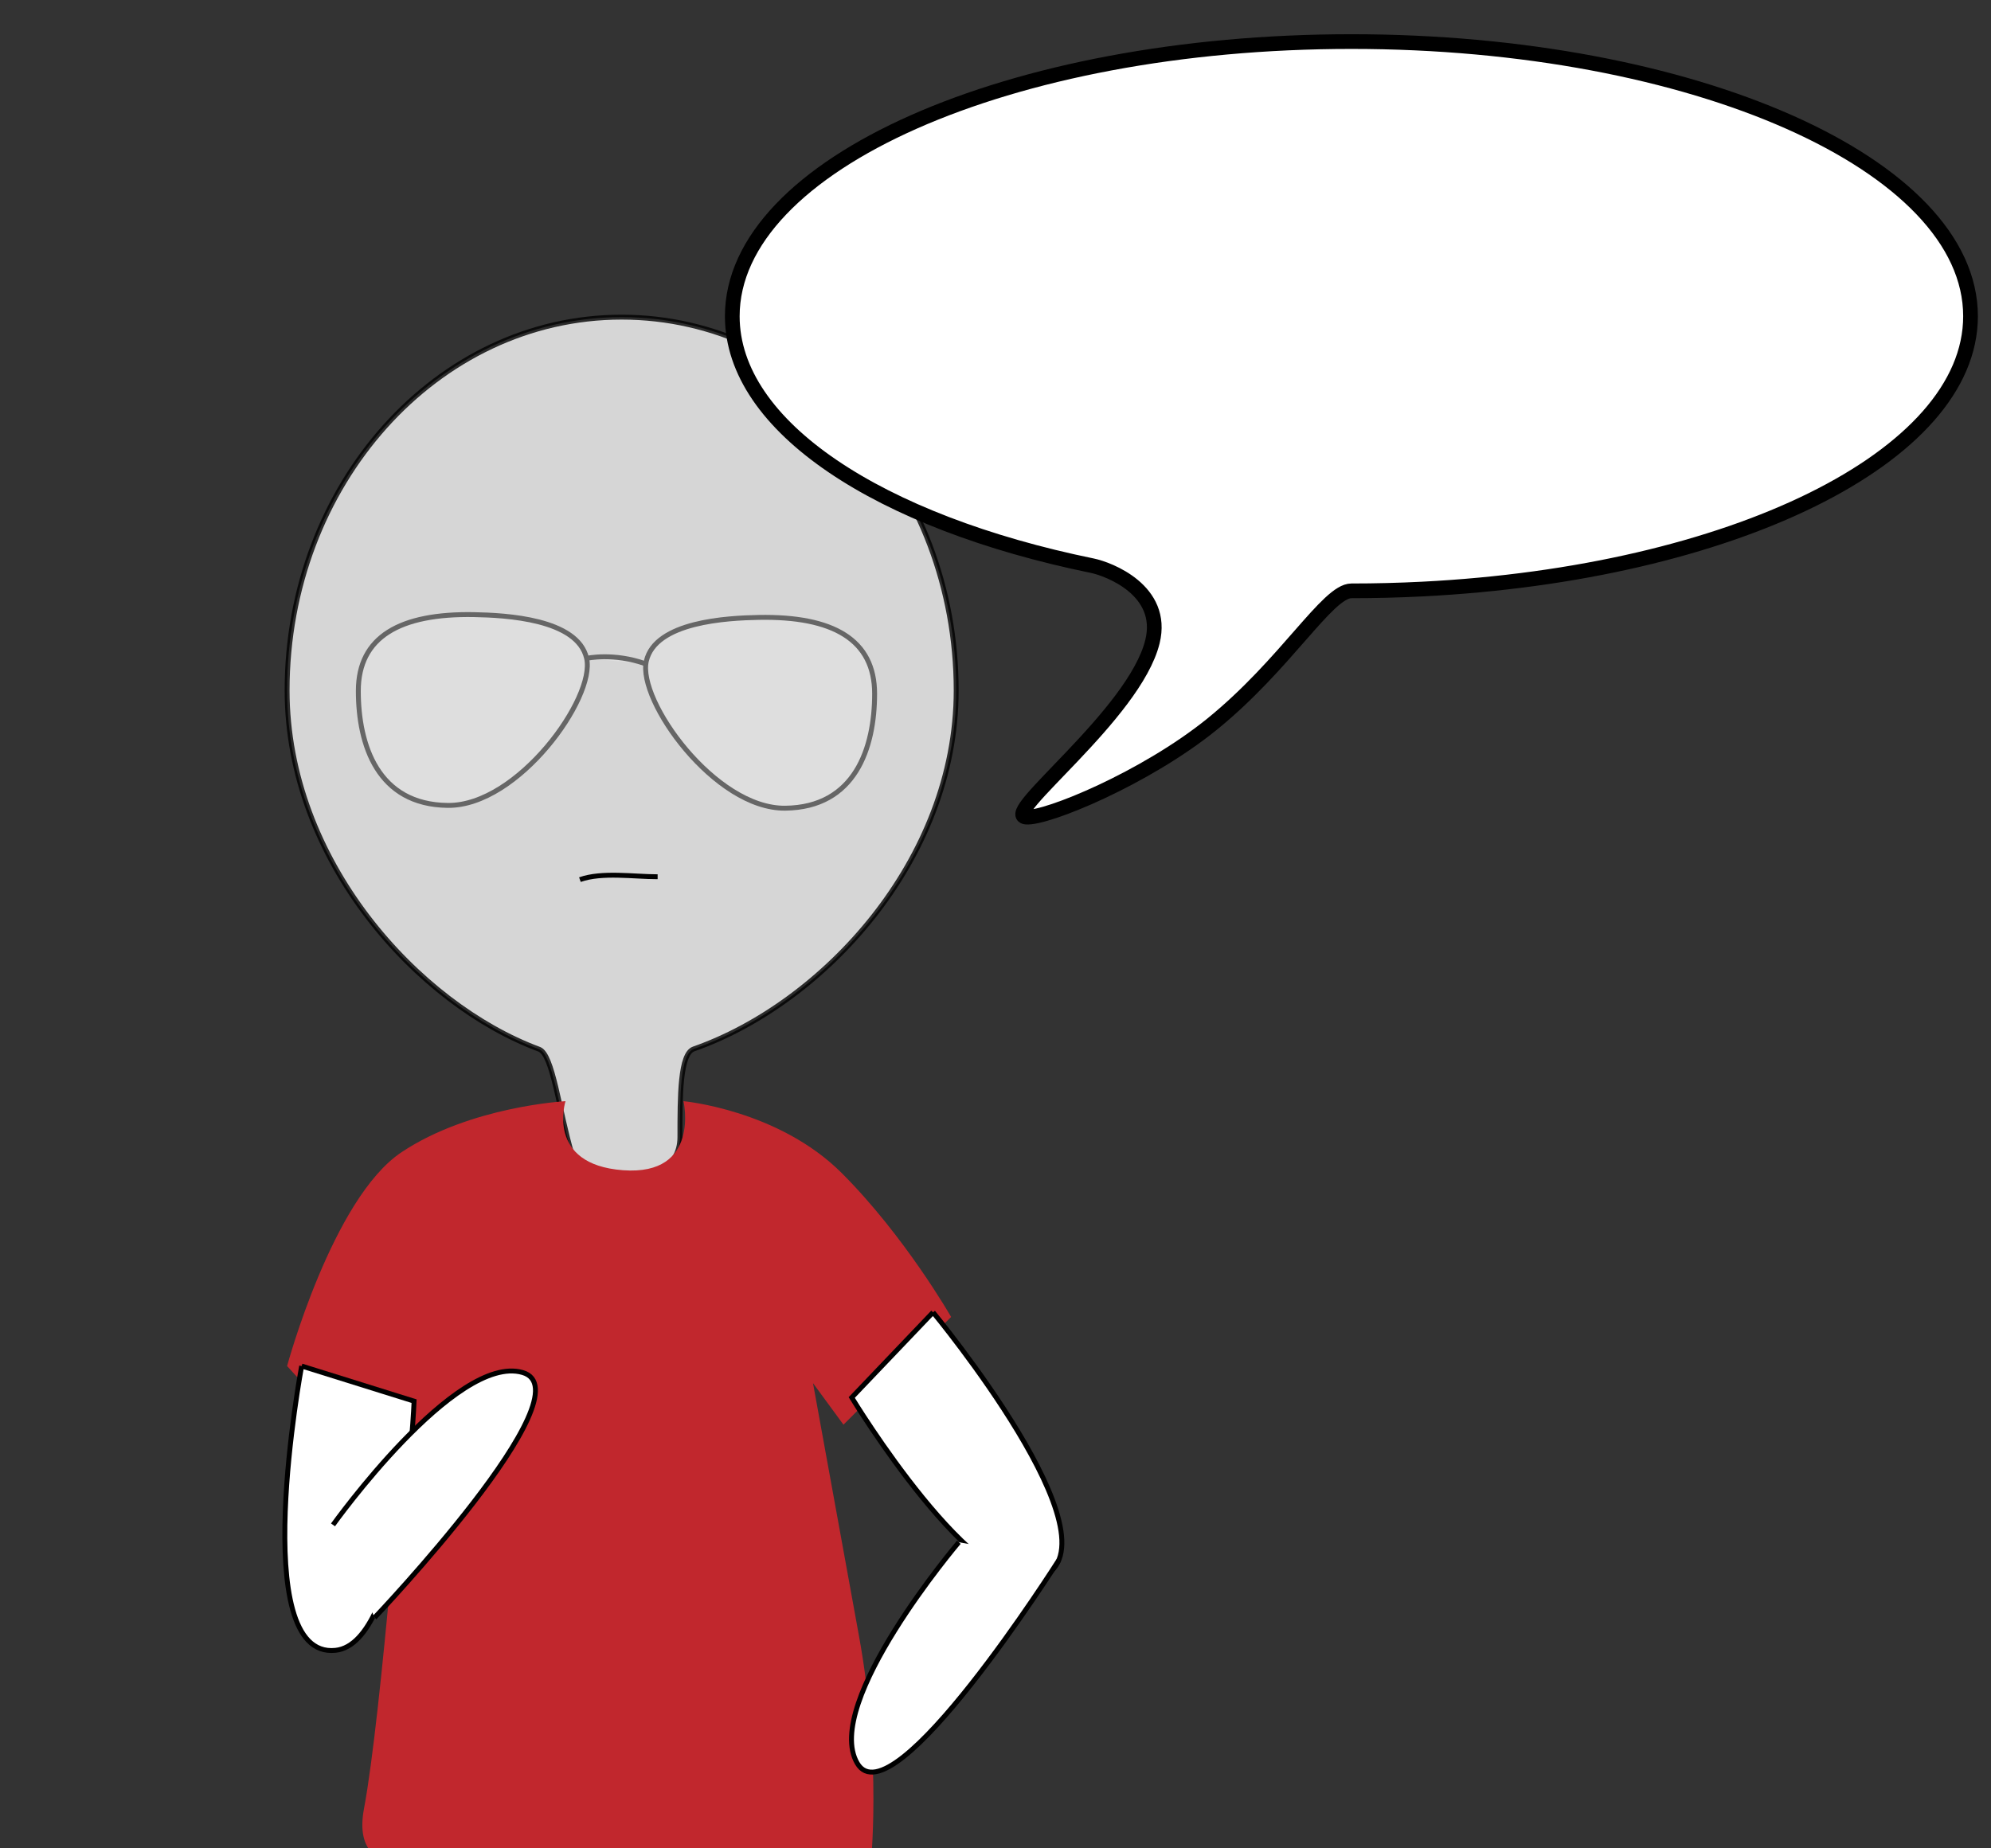<?xml version="1.0" encoding="utf-8"?>
<!-- Generator: Adobe Illustrator 15.1.0, SVG Export Plug-In . SVG Version: 6.00 Build 0)  -->
<!DOCTYPE svg PUBLIC "-//W3C//DTD SVG 1.1//EN" "http://www.w3.org/Graphics/SVG/1.1/DTD/svg11.dtd">
<svg version="1.1" id="Layer_1" xmlns="http://www.w3.org/2000/svg" xmlns:xlink="http://www.w3.org/1999/xlink" x="0px" y="0px"
	 width="406px" height="377px" viewBox="0 0 406 377" enable-background="new 0 0 406 377" xml:space="preserve">
<rect x="0" y="0" width="406" height="377" fill="#333333" stroke="none"/>
<path opacity="0.8" fill="#FFFFFF" stroke="#000000" stroke-miterlimit="10" enable-background="new    " d="M194.983,140.831
	c0,34.656-27.203,63.903-53.521,73.12c-2.808,0.982-2.814,9.623-2.814,17.984c0,6.75-6.618,8.362-9.251,8.362
	c-2.191,0-10.936,1.279-12.755-4.842c-2.661-8.946-3.897-20.407-6.699-21.445c-24.677-9.149-51.397-38.449-51.397-73.181
	c0-42.053,30.543-76.142,68.219-76.142C164.441,64.689,194.983,98.778,194.983,140.831z"/>
<path display="none" fill="#1A1A1A" d="M62.066,117.504c0,0-0.881-8.362,3.961-5.281c4.842,3.081,10.562,8.362,19.365,7.922
	c8.803-0.439,29.049-13.203,41.371-13.203c12.324,0,32.57,13.229,42.693,13.229c10.122,0,17.873-13.184,19.65-8.502
	c0.951,2.502,2.491,5.423,2.491,5.423l11.747-14.111c0,0-36.53-15.404-76.582-15.404c-40.051,0-75.701,16.298-75.701,16.298
	L62.066,117.504z"/>
<path display="none" fill="#122E59" d="M51.062,105.635c0,0-10.562-11.017-10.562-25.101s21.566-19.366,36.53-30.369
	c14.964-11.003,33.009-26.407,49.733-26.407c16.726,0,28.609,16.284,39.172,22.006c10.563,5.722,38.292,15.404,45.333,28.608
	c7.043,13.204-7.922,30.368-7.922,30.368s-43.572-15.404-76.582-15.404C93.755,89.336,51.062,105.635,51.062,105.635z"/>
<path display="none" fill="#FFE9AD" stroke="#000000" stroke-miterlimit="10" d="M110.92,49.726c0,0,4.401,3.08,8.362,3.08
	c3.961,0,7.263-3.08,7.263-3.08s3.631,3.08,7.592,3.08c3.961,0,7.977-3.08,7.977-3.08s0.468,9.242-3.053,16.284
	S126.54,80.974,126.54,80.974s-7.251-5.363-12.098-13.203C110.621,61.595,110.92,49.726,110.92,49.726z"/>
<path fill="#DEDEDE" stroke="#666666" stroke-miterlimit="10" d="M96.7,125.364c6.366,0.121,21.083,0.85,22.923,8.916
	c1.84,8.064-14.009,30.139-28.301,29.997c-14.291-0.141-18.253-12.31-18.253-23.347C73.069,129.893,81.56,125.083,96.7,125.364z"/>
<path fill="#DEDEDE" stroke="#666666" stroke-miterlimit="10" d="M154.719,125.932c-6.366,0.117-21.082,0.85-22.922,8.913
	c-1.84,8.066,14.008,30.142,28.3,29.999c14.292-0.142,18.253-12.311,18.253-23.348C178.35,130.46,169.86,125.648,154.719,125.932z"
	/>
<path fill="#DEDEDE" stroke="#666666" stroke-miterlimit="10" d="M119.623,134.28c0,0,5.471-1.226,12.027,1.121"/>
<path fill="none" stroke="#000000" stroke-miterlimit="10" d="M118.257,179.414c4.538-1.599,10.901-0.587,15.845-0.587"/>
<path fill="#C1272D" d="M139.377,224.604c0,0,19.367,1.76,32.276,14.67c12.91,12.91,22.299,29.342,22.299,29.342l-21.951,21.973
	l-6.216-8.477c0,0,4.695,25.82,9.39,51.643c4.694,25.819,2.347,46.945,2.347,46.945s-30.508,1.173-56.919,0
	c-26.411-1.172-49.884,6.748-46.363-11.883c3.521-18.633,8.216-79.664,8.216-79.664l-6.807,8.218l-17.104-18.743
	c0,0,9.242-34.218,23.326-43.607c14.084-9.391,33.447-10.416,33.447-10.416s-4.109,12.91,11.736,14.084
	C142.898,239.857,139.377,224.604,139.377,224.604z"/>
<path fill="#FFFFFF" stroke="#000000" stroke-miterlimit="10" d="M61.513,278.626c0,0-11.208,59.841,6.888,57.988
	c14.12-1.446,16.039-50.824,16.039-50.824L61.513,278.626"/>
<path fill="#FFFFFF" stroke="#000000" stroke-miterlimit="10" d="M76.387,329.941c0,0,43.813-46.084,30.168-49.998
	c-13.641-3.914-38.648,31.081-38.648,31.081"/>
<path fill="#FFFFFF" stroke="#000000" stroke-miterlimit="10" d="M190.266,267.666c0,0,38.814,46.904,22.089,54.056
	c-13.05,5.581-38.669-36.676-38.669-36.676L190.266,267.666"/>
<path fill="#FFFFFF" stroke="#000000" stroke-miterlimit="10" d="M215.932,318.181c0,0-34.011,53.729-41.132,41.448
	c-7.123-12.275,20.72-45.061,20.72-45.061"/>
<path fill="#FFFFFF" stroke="#000000" stroke-width="3" stroke-miterlimit="10" d="M401.825,64.497
	c0,28.768-48.877,52.47-111.797,55.652c-4.743,0.239-9.565,0.363-14.453,0.363c-4.855,0-13.385,15.021-28.46,27.232
	c-13.561,10.983-33.793,19.311-37.895,18.915c-5.328-0.513,22.142-20.884,25.789-35.798c2.553-10.438-8.892-14.785-12.274-15.478
	c-43.336-8.872-73.41-28.322-73.41-50.887c0-30.936,56.523-56.015,126.25-56.015S401.825,33.561,401.825,64.497z"/>
<g>
	<path opacity="0.8" fill="#FFFFFF" stroke="#000000" stroke-miterlimit="10" enable-background="new    " d="M654.982,50.202
		c0,34.656-27.203,63.903-53.521,73.12c-2.808,0.982-2.813,9.623-2.813,17.984c0,6.75-6.618,8.362-9.252,8.362
		c-2.19,0-10.936,1.279-12.754-4.842c-2.662-8.946-3.897-20.407-6.699-21.445c-24.678-9.149-51.397-38.449-51.397-73.181
		c0-42.053,30.543-76.142,68.22-76.142C624.441-25.94,654.982,8.149,654.982,50.202z"/>
	<path fill="#DEDEDE" stroke="#666666" stroke-miterlimit="10" d="M556.7,34.735c6.366,0.121,21.083,0.85,22.923,8.916
		c1.84,8.064-14.009,30.139-28.301,29.997c-14.291-0.141-18.254-12.31-18.254-23.347C533.068,39.264,541.561,34.454,556.7,34.735z"
		/>
	<path fill="#DEDEDE" stroke="#666666" stroke-miterlimit="10" d="M614.719,35.303c-6.365,0.117-21.082,0.85-22.922,8.913
		c-1.84,8.066,14.008,30.142,28.301,29.999c14.291-0.142,18.252-12.311,18.252-23.348C638.35,39.831,629.859,35.019,614.719,35.303z
		"/>
	<path fill="#DEDEDE" stroke="#666666" stroke-miterlimit="10" d="M579.623,43.651c0,0,5.471-1.226,12.027,1.121"/>
	<path fill="none" stroke="#000000" stroke-miterlimit="10" d="M578.257,88.785c4.538-1.599,10.901-0.587,15.845-0.587"/>
	<path fill="#C1272D" d="M599.377,133.975c0,0,19.367,1.76,32.275,14.67c12.91,12.91,22.3,29.342,22.3,29.342l-21.951,21.973
		l-6.216-8.477c0,0,4.695,25.82,9.39,51.643c4.694,25.819,2.347,46.945,2.347,46.945s-30.508,1.173-56.918,0
		c-26.412-1.172-49.885,6.748-46.363-11.883c3.521-18.633,8.216-79.664,8.216-79.664l-6.808,8.218l-17.104-18.743
		c0,0,9.242-34.218,23.326-43.607c14.084-9.391,33.447-10.416,33.447-10.416s-4.109,12.91,11.736,14.084
		C602.898,149.229,599.377,133.975,599.377,133.975z"/>
	<path fill="#FFFFFF" stroke="#000000" stroke-miterlimit="10" d="M521.514,187.997c0,0-11.209,59.841,6.887,57.988
		c14.121-1.446,16.039-50.824,16.039-50.824L521.514,187.997"/>
	<path fill="#FFFFFF" stroke="#000000" stroke-miterlimit="10" d="M536.387,239.312c0,0,43.813-46.084,30.168-49.998
		c-13.641-3.914-38.647,31.081-38.647,31.081"/>
	<path fill="#FFFFFF" stroke="#000000" stroke-miterlimit="10" d="M650.266,177.037c0,0,38.814,46.904,22.09,54.056
		c-13.051,5.581-38.67-36.676-38.67-36.676L650.266,177.037"/>
	<path fill="#FFFFFF" stroke="#000000" stroke-miterlimit="10" d="M675.932,227.552c0,0-34.011,53.729-41.132,41.448
		c-7.123-12.275,20.72-45.061,20.72-45.061"/>
</g>
</svg>
